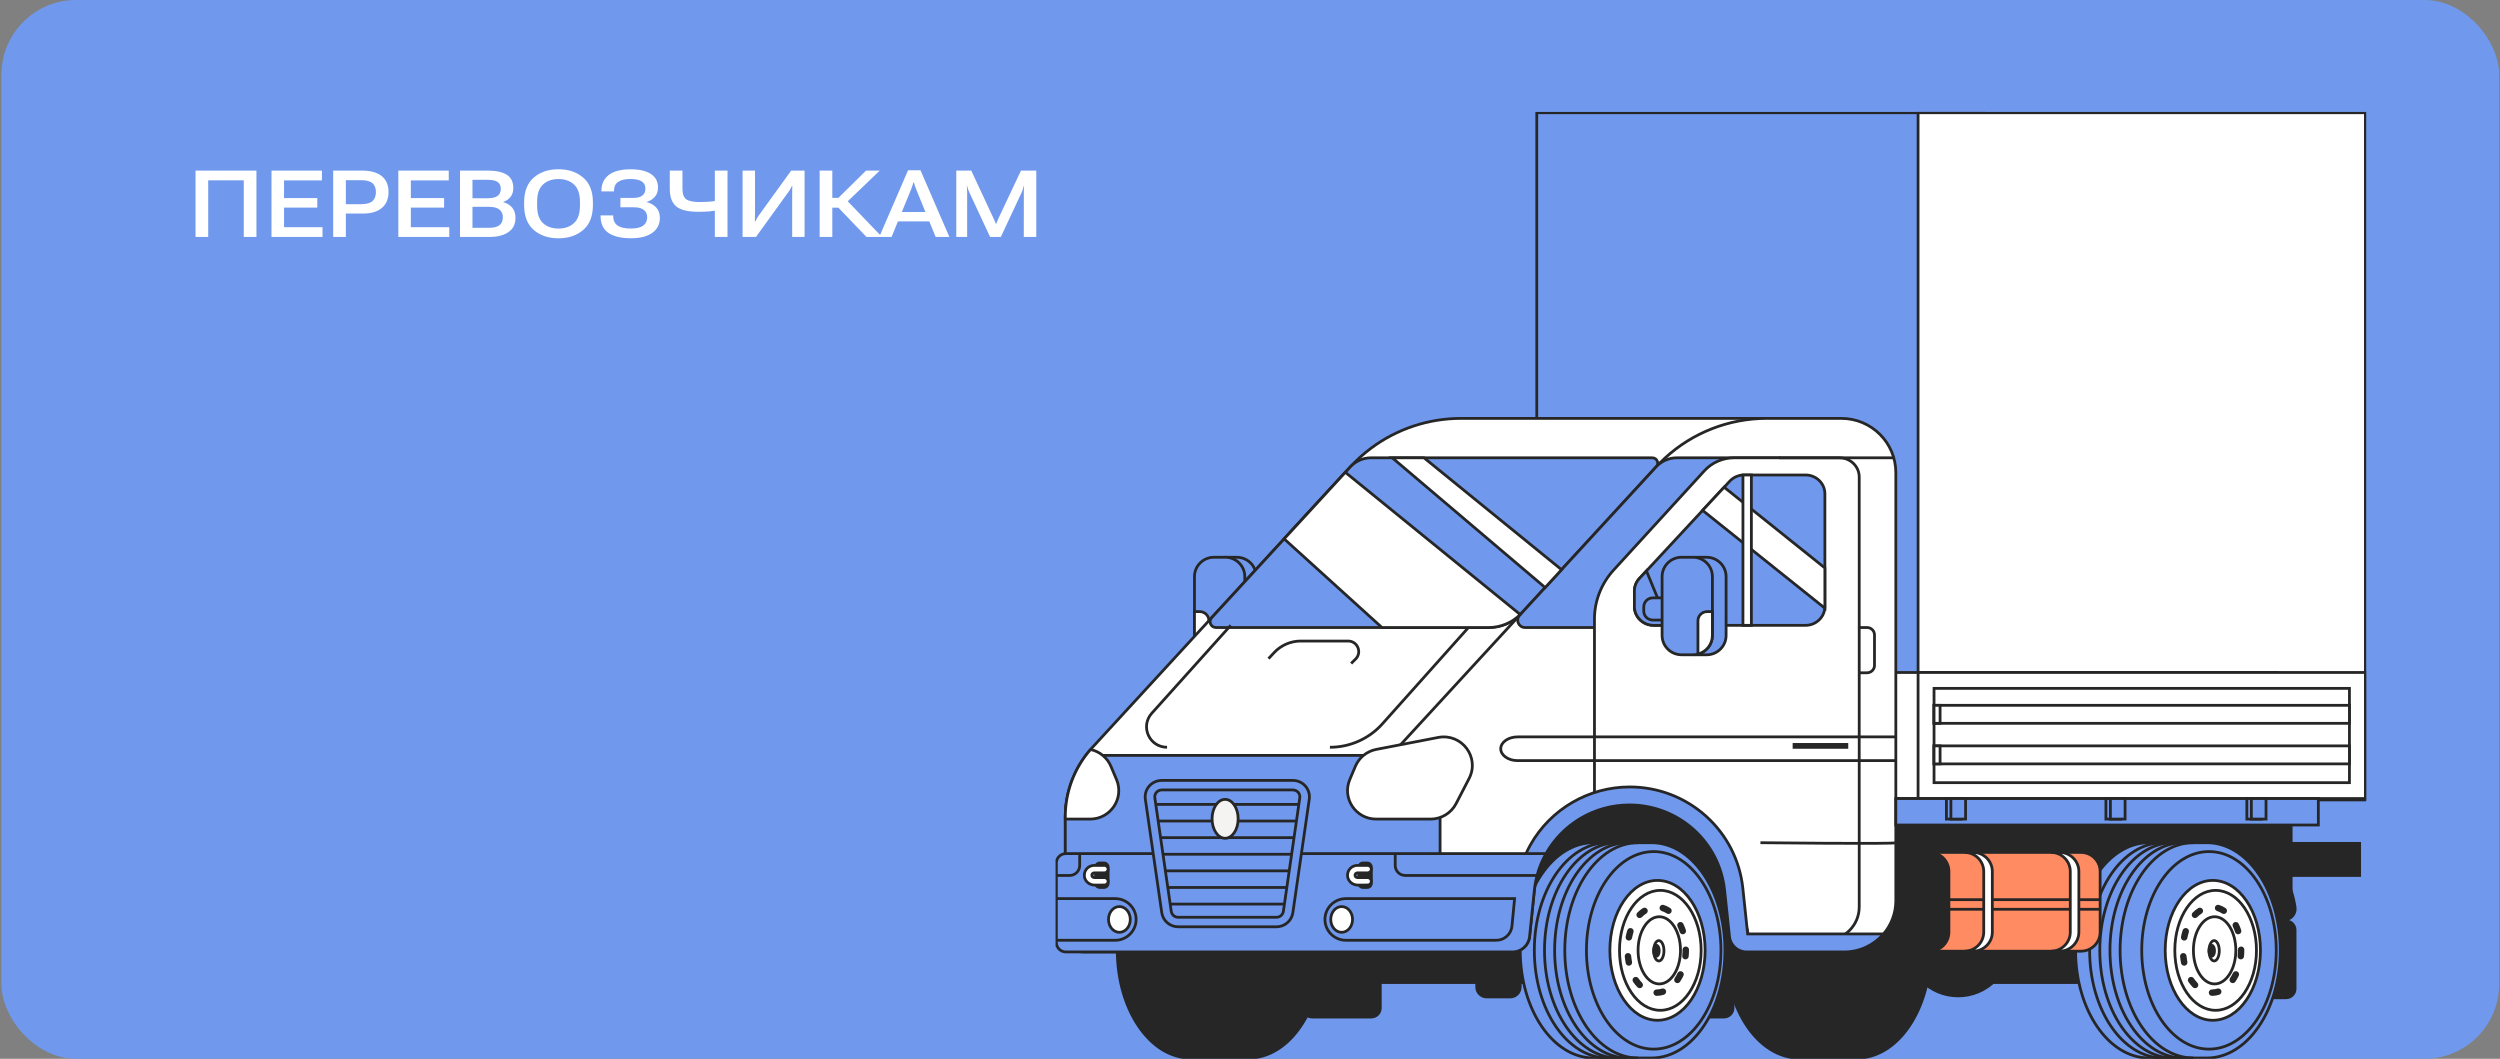 <svg width="536" height="227" viewBox="0 0 536 227" fill="none" xmlns="http://www.w3.org/2000/svg">
<rect x="0" y="0" width="536" height="227" fill="#808080" stroke="none"/>
<rect x="0.312" width="535.5" height="227" rx="16" fill="#7099ED"/>
<g clip-path="url(#clip0_8903_21403)">
<path d="M323.79 205.256H318.75C317.568 205.256 316.609 206.209 316.609 207.384V211.619C316.609 212.794 317.568 213.747 318.75 213.747H323.79C324.972 213.747 325.93 212.794 325.93 211.619V207.384C325.93 206.209 324.972 205.256 323.79 205.256Z" fill="#262626" stroke="#262626" stroke-width="0.6" stroke-miterlimit="10"/>
<path d="M425.395 24.17H329.484V171.505H425.395V24.17Z" fill="#7099ED" stroke="#262626" stroke-width="0.6" stroke-miterlimit="10"/>
<path d="M507.145 24.17H411.234V171.505H507.145V24.17Z" fill="white" stroke="#262626" stroke-width="0.6" stroke-miterlimit="10"/>
<path d="M488.2 144.182H392.289V171.207H488.2V144.182Z" fill="white" stroke="#262626" stroke-width="0.6" stroke-miterlimit="10"/>
<path d="M460.228 202.93H266.883V210.655H460.228V202.93Z" fill="#262626" stroke="#262626" stroke-width="0.6" stroke-miterlimit="10"/>
<path d="M419.832 213.518C425.962 213.518 430.931 208.577 430.931 202.483C430.931 196.389 425.962 191.449 419.832 191.449C413.703 191.449 408.734 196.389 408.734 202.483C408.734 208.577 413.703 213.518 419.832 213.518Z" fill="#262626" stroke="#262626" stroke-width="0.6" stroke-miterlimit="10"/>
<path d="M398.183 180.678H385.722C377.045 180.678 370.008 191.011 370.008 203.754C370.008 216.497 377.045 226.83 385.722 226.83H398.183C406.86 226.83 413.897 216.497 413.897 203.754C413.897 191.011 406.86 180.678 398.183 180.678Z" fill="#262626" stroke="#262626" stroke-width="0.6" stroke-miterlimit="10"/>
<path d="M267.722 180.678H255.261C246.584 180.678 239.547 191.011 239.547 203.754C239.547 216.497 246.584 226.83 255.261 226.83H267.722C276.399 226.83 283.436 216.497 283.436 203.754C283.436 191.011 276.399 180.678 267.722 180.678Z" fill="#262626" stroke="#262626" stroke-width="0.6" stroke-miterlimit="10"/>
<path d="M480.357 178.52C482.511 179.708 488.661 183.48 491.195 190.912C491.63 192.189 491.904 193.414 492.068 194.552C492.27 195.947 491.178 197.197 489.76 197.197H476.902C476.429 191.031 475.957 184.866 475.484 178.7C477.111 178.639 478.734 178.581 480.361 178.52H480.357Z" fill="#262626" stroke="#262626" stroke-width="0.6" stroke-miterlimit="10"/>
<path d="M369.622 201.596H356.931C355.865 201.596 355 202.455 355 203.516V216.133C355 217.194 355.865 218.053 356.931 218.053H369.622C370.688 218.053 371.553 217.194 371.553 216.133V203.516C371.553 202.455 370.688 201.596 369.622 201.596Z" fill="#262626" stroke="#262626" stroke-width="0.6" stroke-miterlimit="10"/>
<path d="M293.997 201.596H281.306C280.24 201.596 279.375 202.455 279.375 203.516V216.133C279.375 217.194 280.24 218.053 281.306 218.053H293.997C295.063 218.053 295.928 217.194 295.928 216.133V203.516C295.928 202.455 295.063 201.596 293.997 201.596Z" fill="#262626" stroke="#262626" stroke-width="0.6" stroke-miterlimit="10"/>
<path d="M490.13 197.465H477.439C476.372 197.465 475.508 198.325 475.508 199.385V212.002C475.508 213.063 476.372 213.922 477.439 213.922H490.13C491.196 213.922 492.061 213.063 492.061 212.002V199.385C492.061 198.325 491.196 197.465 490.13 197.465Z" fill="#262626" stroke="#262626" stroke-width="0.6" stroke-miterlimit="10"/>
<path d="M491.225 175.611H359.914V191.851H491.225V175.611Z" fill="#262626" stroke="#262626" stroke-width="0.6" stroke-miterlimit="10"/>
<path d="M505.905 180.82H374.594V187.704H505.905V180.82Z" fill="#262626" stroke="#262626" stroke-width="0.6" stroke-miterlimit="10"/>
<path d="M473.175 180.678H460.714C452.037 180.678 445 191.011 445 203.754C445 216.497 452.037 226.83 460.714 226.83H473.175C481.852 226.83 488.889 216.497 488.889 203.754C488.889 191.011 481.852 180.678 473.175 180.678Z" fill="#7099ED" stroke="#262626" stroke-width="0.6" stroke-miterlimit="10"/>
<path d="M465.909 180.678C457.232 180.678 450.195 191.011 450.195 203.754C450.195 216.497 457.232 226.83 465.909 226.83" stroke="#262626" stroke-width="0.6" stroke-miterlimit="10"/>
<path d="M463.73 180.678C455.053 180.678 448.016 191.011 448.016 203.754C448.016 216.497 455.053 226.83 463.73 226.83" stroke="#262626" stroke-width="0.6" stroke-miterlimit="10"/>
<path d="M468.089 180.678C459.412 180.678 452.375 191.011 452.375 203.754C452.375 216.497 459.412 226.83 468.089 226.83" stroke="#262626" stroke-width="0.6" stroke-miterlimit="10"/>
<path d="M470.261 180.678C461.584 180.678 454.547 191.011 454.547 203.754C454.547 216.497 461.584 226.83 470.261 226.83" stroke="#262626" stroke-width="0.6" stroke-miterlimit="10"/>
<path d="M473.607 224.931C481.571 224.931 488.027 215.45 488.027 203.754C488.027 192.059 481.571 182.578 473.607 182.578C465.643 182.578 459.188 192.059 459.188 203.754C459.188 215.45 465.643 224.931 473.607 224.931Z" stroke="#262626" stroke-width="0.6" stroke-miterlimit="10"/>
<path d="M474.43 218.747C480.069 218.747 484.641 212.034 484.641 203.753C484.641 195.473 480.069 188.76 474.43 188.76C468.79 188.76 464.219 195.473 464.219 203.753C464.219 212.034 468.79 218.747 474.43 218.747Z" fill="white" stroke="#262626" stroke-width="0.6" stroke-miterlimit="10"/>
<path d="M475.034 216.61C479.868 216.61 483.786 210.854 483.786 203.754C483.786 196.654 479.868 190.898 475.034 190.898C470.2 190.898 466.281 196.654 466.281 203.754C466.281 210.854 470.2 216.61 475.034 216.61Z" stroke="#262626" stroke-width="0.6" stroke-miterlimit="10"/>
<path d="M474.251 213.517C473.868 213.517 473.56 213.211 473.56 212.829C473.56 212.448 473.868 212.138 474.251 212.138C474.631 212.138 475.008 212.077 475.378 211.958C475.741 211.839 476.131 212.039 476.251 212.4C476.371 212.761 476.169 213.149 475.806 213.268C475.299 213.432 474.779 213.514 474.255 213.517H474.251ZM470.625 211.869C470.447 211.869 470.265 211.801 470.132 211.665C469.793 211.324 469.478 210.933 469.194 210.507C468.981 210.191 469.07 209.762 469.389 209.554C469.707 209.343 470.139 209.431 470.348 209.748C470.584 210.102 470.841 210.419 471.118 210.698C471.385 210.97 471.382 211.406 471.111 211.672C470.978 211.804 470.8 211.869 470.625 211.869ZM478.696 210.78C478.563 210.78 478.429 210.742 478.313 210.664C477.994 210.453 477.908 210.024 478.121 209.707C478.347 209.37 478.556 209.003 478.741 208.614C478.905 208.271 479.319 208.124 479.665 208.288C480.011 208.451 480.158 208.863 479.994 209.207C479.782 209.656 479.538 210.082 479.275 210.473C479.141 210.671 478.922 210.78 478.696 210.78ZM468.293 207.052C467.968 207.052 467.68 206.824 467.615 206.493C467.526 206.034 467.458 205.561 467.41 205.087C467.372 204.709 467.653 204.372 468.033 204.335C468.416 204.297 468.752 204.577 468.79 204.955C468.831 205.383 468.892 205.812 468.975 206.228C469.046 206.602 468.803 206.963 468.427 207.035C468.382 207.045 468.338 207.048 468.293 207.048V207.052ZM480.425 205.693C480.401 205.693 480.377 205.693 480.357 205.69C479.977 205.652 479.699 205.315 479.737 204.937C479.778 204.515 479.802 204.083 479.802 203.654V203.62C479.802 203.239 480.114 202.932 480.494 202.932C480.874 202.932 481.186 203.242 481.186 203.62V203.654C481.186 204.131 481.162 204.607 481.114 205.074C481.079 205.428 480.778 205.693 480.425 205.693ZM468.29 201.662C468.245 201.662 468.201 201.659 468.156 201.649C467.779 201.577 467.536 201.216 467.608 200.842C467.701 200.365 467.817 199.899 467.958 199.456C468.071 199.092 468.457 198.888 468.824 199C469.19 199.112 469.396 199.497 469.283 199.861C469.159 200.26 469.053 200.678 468.971 201.104C468.906 201.434 468.618 201.662 468.293 201.662H468.29ZM479.857 200.307C479.566 200.307 479.295 200.123 479.199 199.834C479.062 199.425 478.902 199.031 478.723 198.659C478.559 198.316 478.703 197.904 479.049 197.74C479.395 197.577 479.809 197.72 479.973 198.064C480.175 198.486 480.36 198.935 480.514 199.402C480.634 199.763 480.439 200.154 480.076 200.273C480.004 200.297 479.929 200.307 479.857 200.307ZM470.601 196.835C470.426 196.835 470.252 196.77 470.118 196.641C469.844 196.375 469.837 195.939 470.105 195.667C470.468 195.296 470.861 194.976 471.279 194.71C471.601 194.506 472.029 194.601 472.234 194.921C472.44 195.241 472.344 195.667 472.022 195.871C471.693 196.079 471.382 196.331 471.094 196.627C470.957 196.767 470.779 196.835 470.598 196.835H470.601ZM476.782 195.949C476.652 195.949 476.518 195.912 476.402 195.837C476.063 195.616 475.707 195.446 475.351 195.333C474.984 195.217 474.782 194.833 474.899 194.468C475.015 194.104 475.402 193.903 475.768 194.019C476.248 194.169 476.717 194.394 477.162 194.686C477.48 194.894 477.569 195.323 477.361 195.64C477.227 195.841 477.008 195.949 476.782 195.949Z" fill="#262626"/>
<path d="M474.813 210.957C477.325 210.957 479.361 207.732 479.361 203.753C479.361 199.774 477.325 196.549 474.813 196.549C472.302 196.549 470.266 199.774 470.266 203.753C470.266 207.732 472.302 210.957 474.813 210.957Z" stroke="#262626" stroke-width="0.6" stroke-miterlimit="10"/>
<path d="M474.712 206.034C475.321 206.034 475.815 205.055 475.815 203.848C475.815 202.641 475.321 201.662 474.712 201.662C474.103 201.662 473.609 202.641 473.609 203.848C473.609 205.055 474.103 206.034 474.712 206.034Z" fill="white" stroke="#262626" stroke-width="0.6" stroke-miterlimit="10"/>
<path d="M474.202 205.02C474.529 205.02 474.794 204.496 474.794 203.849C474.794 203.202 474.529 202.678 474.202 202.678C473.875 202.678 473.609 203.202 473.609 203.849C473.609 204.496 473.875 205.02 474.202 205.02Z" fill="#262626" stroke="#262626" stroke-width="0.6" stroke-miterlimit="10"/>
<path d="M262.728 140.389H265.166C267.473 140.389 269.344 138.529 269.344 136.235V123.631C269.344 121.338 267.473 119.478 265.166 119.478H262.728C260.421 119.478 258.55 121.338 258.55 123.631V136.235C258.55 138.529 260.421 140.389 262.728 140.389Z" fill="#7099ED" stroke="#262626" stroke-width="0.6" stroke-miterlimit="10"/>
<path d="M256.094 123.628V136.235C256.094 138.155 257.409 139.773 259.193 140.246C259.535 140.338 259.895 140.385 260.268 140.385H262.706C265.014 140.385 266.884 138.527 266.884 136.235V123.628C266.884 121.337 265.014 119.475 262.706 119.475H260.268C257.963 119.475 256.094 121.337 256.094 123.628Z" fill="#7099ED" stroke="#262626" stroke-width="0.6" stroke-miterlimit="10"/>
<path d="M256.094 131.131V136.234C256.094 138.154 257.409 139.772 259.193 140.245V133.082C259.193 132.009 258.309 131.131 257.227 131.131H256.094Z" fill="white" stroke="#262626" stroke-width="0.6" stroke-miterlimit="10"/>
<path d="M446.161 182.758H403.875C401.605 182.758 399.766 184.587 399.766 186.843V199.845C399.766 202.102 401.605 203.931 403.875 203.931H446.161C448.431 203.931 450.27 202.102 450.27 199.845V186.843C450.27 184.587 448.431 182.758 446.161 182.758Z" fill="#FF8B63" stroke="#262626" stroke-width="0.6" stroke-miterlimit="10"/>
<path d="M413.737 182.758H390.031C387.762 182.758 385.922 184.587 385.922 186.843V199.845C385.922 202.102 387.762 203.931 390.031 203.931H413.737C416.007 203.931 417.846 202.102 417.846 199.845V186.843C417.846 184.587 416.007 182.758 413.737 182.758Z" fill="#262626" stroke="#262626" stroke-width="0.6" stroke-miterlimit="10"/>
<path d="M394.661 204.098H232.371C230.179 204.098 228.398 202.328 228.398 200.145V175.108C228.398 172.235 228.963 169.416 230.035 166.801C230.741 165.085 231.665 163.455 232.792 161.953C233.114 161.521 233.453 161.102 233.809 160.693C233.936 160.547 234.066 160.404 234.196 160.261L257.84 134.543L261.248 130.839L289.508 100.103C290.135 99.422 290.785 98.771 291.463 98.155C292.268 97.416 293.107 96.725 293.977 96.078C299.493 91.972 306.239 89.705 313.235 89.705H384.638L394.661 204.098Z" fill="white" stroke="#262626" stroke-width="0.6" stroke-miterlimit="10"/>
<path d="M377.435 168.646H316.609V204.102H377.435V168.646Z" fill="#262626" stroke="#262626" stroke-width="0.6" stroke-miterlimit="10"/>
<path d="M354.112 180.678H341.652C332.974 180.678 325.938 191.011 325.938 203.754C325.938 216.497 332.974 226.83 341.652 226.83H354.112C362.79 226.83 369.827 216.497 369.827 203.754C369.827 191.011 362.79 180.678 354.112 180.678Z" fill="#7099ED" stroke="#262626" stroke-width="0.6" stroke-miterlimit="10"/>
<path d="M346.855 180.678C338.178 180.678 331.141 191.011 331.141 203.754C331.141 216.497 338.178 226.83 346.855 226.83" stroke="#262626" stroke-width="0.6" stroke-miterlimit="10"/>
<path d="M344.675 180.678C335.998 180.678 328.961 191.011 328.961 203.754C328.961 216.497 335.998 226.83 344.675 226.83" stroke="#262626" stroke-width="0.6" stroke-miterlimit="10"/>
<path d="M349.027 180.678C340.349 180.678 333.312 191.011 333.312 203.754C333.312 216.497 340.349 226.83 349.027 226.83" stroke="#262626" stroke-width="0.6" stroke-miterlimit="10"/>
<path d="M351.206 180.678C342.529 180.678 335.492 191.011 335.492 203.754C335.492 216.497 342.529 226.83 351.206 226.83" stroke="#262626" stroke-width="0.6" stroke-miterlimit="10"/>
<path d="M354.552 224.931C362.516 224.931 368.972 215.45 368.972 203.754C368.972 192.059 362.516 182.578 354.552 182.578C346.589 182.578 340.133 192.059 340.133 203.754C340.133 215.45 346.589 224.931 354.552 224.931Z" stroke="#262626" stroke-width="0.6" stroke-miterlimit="10"/>
<path d="M355.367 218.747C361.007 218.747 365.579 212.034 365.579 203.753C365.579 195.473 361.007 188.76 355.367 188.76C349.728 188.76 345.156 195.473 345.156 203.753C345.156 212.034 349.728 218.747 355.367 218.747Z" fill="white" stroke="#262626" stroke-width="0.6" stroke-miterlimit="10"/>
<path d="M355.971 216.61C360.805 216.61 364.724 210.854 364.724 203.754C364.724 196.654 360.805 190.898 355.971 190.898C351.137 190.898 347.219 196.654 347.219 203.754C347.219 210.854 351.137 216.61 355.971 216.61Z" stroke="#262626" stroke-width="0.6" stroke-miterlimit="10"/>
<path d="M355.189 213.517C354.805 213.517 354.497 213.211 354.497 212.829C354.497 212.448 354.805 212.138 355.189 212.138C355.569 212.138 355.946 212.077 356.315 211.958C356.678 211.839 357.069 212.039 357.189 212.4C357.308 212.761 357.106 213.149 356.743 213.268C356.237 213.432 355.716 213.514 355.192 213.517H355.189ZM351.563 211.869C351.384 211.869 351.203 211.801 351.069 211.665C350.73 211.324 350.415 210.933 350.131 210.507C349.919 210.191 350.008 209.762 350.326 209.554C350.645 209.343 351.076 209.431 351.285 209.748C351.521 210.102 351.778 210.419 352.056 210.698C352.323 210.97 352.319 211.406 352.049 211.672C351.915 211.804 351.737 211.869 351.563 211.869ZM359.634 210.78C359.5 210.78 359.366 210.742 359.25 210.664C358.932 210.453 358.846 210.024 359.058 209.707C359.284 209.37 359.493 209.003 359.678 208.614C359.842 208.271 360.257 208.124 360.603 208.288C360.948 208.451 361.096 208.863 360.931 209.207C360.719 209.656 360.476 210.082 360.212 210.473C360.079 210.671 359.86 210.78 359.634 210.78ZM349.231 207.052C348.905 207.052 348.618 206.824 348.553 206.493C348.464 206.034 348.395 205.561 348.347 205.087C348.309 204.709 348.59 204.372 348.97 204.335C349.354 204.297 349.689 204.577 349.727 204.955C349.768 205.383 349.83 205.812 349.912 206.228C349.984 206.602 349.741 206.963 349.364 207.035C349.32 207.045 349.275 207.048 349.231 207.048V207.052ZM361.363 205.693C361.339 205.693 361.315 205.693 361.294 205.69C360.914 205.652 360.637 205.315 360.675 204.937C360.716 204.515 360.74 204.083 360.74 203.654V203.62C360.74 203.239 361.051 202.932 361.431 202.932C361.811 202.932 362.123 203.242 362.123 203.62V203.654C362.123 204.131 362.099 204.607 362.051 205.074C362.017 205.428 361.716 205.693 361.363 205.693ZM349.227 201.662C349.183 201.662 349.138 201.659 349.094 201.649C348.717 201.577 348.474 201.216 348.546 200.842C348.638 200.365 348.755 199.899 348.895 199.456C349.008 199.092 349.395 198.888 349.761 199C350.128 199.112 350.333 199.497 350.22 199.861C350.097 200.26 349.991 200.678 349.909 201.104C349.844 201.434 349.556 201.662 349.231 201.662H349.227ZM360.794 200.307C360.503 200.307 360.233 200.123 360.137 199.834C360 199.425 359.839 199.031 359.661 198.659C359.497 198.316 359.64 197.904 359.986 197.74C360.332 197.577 360.746 197.72 360.911 198.064C361.113 198.486 361.298 198.935 361.452 199.402C361.572 199.763 361.377 200.154 361.014 200.273C360.942 200.297 360.866 200.307 360.794 200.307ZM351.539 196.835C351.364 196.835 351.189 196.77 351.056 196.641C350.782 196.375 350.775 195.939 351.042 195.667C351.405 195.296 351.799 194.976 352.217 194.71C352.538 194.506 352.966 194.601 353.172 194.921C353.377 195.241 353.282 195.667 352.96 195.871C352.631 196.079 352.319 196.331 352.032 196.627C351.895 196.767 351.717 196.835 351.535 196.835H351.539ZM357.719 195.949C357.589 195.949 357.456 195.912 357.339 195.837C357 195.616 356.644 195.446 356.288 195.333C355.922 195.217 355.72 194.833 355.836 194.468C355.952 194.104 356.339 193.903 356.706 194.019C357.185 194.169 357.654 194.394 358.099 194.686C358.418 194.894 358.507 195.323 358.298 195.64C358.165 195.841 357.945 195.949 357.719 195.949Z" fill="#262626"/>
<path d="M355.751 210.957C358.262 210.957 360.298 207.732 360.298 203.753C360.298 199.774 358.262 196.549 355.751 196.549C353.239 196.549 351.203 199.774 351.203 203.753C351.203 207.732 353.239 210.957 355.751 210.957Z" stroke="#262626" stroke-width="0.6" stroke-miterlimit="10"/>
<path d="M355.649 206.034C356.258 206.034 356.752 205.055 356.752 203.848C356.752 202.641 356.258 201.662 355.649 201.662C355.041 201.662 354.547 202.641 354.547 203.848C354.547 205.055 355.041 206.034 355.649 206.034Z" fill="white" stroke="#262626" stroke-width="0.6" stroke-miterlimit="10"/>
<path d="M355.139 205.02C355.466 205.02 355.732 204.496 355.732 203.849C355.732 203.202 355.466 202.678 355.139 202.678C354.812 202.678 354.547 203.202 354.547 203.849C354.547 204.496 354.812 205.02 355.139 205.02Z" fill="#262626" stroke="#262626" stroke-width="0.6" stroke-miterlimit="10"/>
<path d="M507.145 144.182H411.234V171.207H507.145V144.182Z" fill="white" stroke="#262626" stroke-width="0.6" stroke-miterlimit="10"/>
<path d="M503.719 167.804V147.588H414.657V167.804H503.719Z" fill="white" stroke="#262626" stroke-width="0.6" stroke-miterlimit="10"/>
<path d="M406.466 101.335V193.108C406.466 195.828 405.473 198.317 403.826 200.237C401.799 202.6 398.782 204.098 395.413 204.098H374.463C372.58 204.098 371.001 202.685 370.806 200.823L369.751 190.841C369.203 185.652 366.731 181.087 363.084 177.822C359.434 174.553 354.609 172.582 349.359 172.582C341.727 172.582 334.991 176.753 331.461 183.017C330.132 185.38 329.256 188.046 328.964 190.895L327.944 200.813C327.752 202.678 326.174 204.098 324.287 204.098H297.91C295.715 204.098 293.938 202.331 293.938 200.149V175.108C293.938 169.613 296.006 164.316 299.735 160.261L323.393 134.543L355.081 100.096C355.705 99.418 356.355 98.771 357.03 98.155C362.937 92.745 370.703 89.705 378.801 89.705H394.769C401.231 89.705 406.466 94.911 406.466 101.335Z" fill="white" stroke="#262626" stroke-width="0.6" stroke-miterlimit="10"/>
<path d="M308.753 161.953V196.969H228.398V175.108C228.398 172.235 229.073 169.416 230.357 166.801C231.199 165.085 232.306 163.455 233.655 161.953H308.753Z" fill="#7099ED" stroke="#262626" stroke-width="0.6" stroke-miterlimit="10"/>
<path d="M355.106 100.064L355.079 100.095L334.797 122.143L331.277 125.97L326.24 131.444C326.14 131.55 326.041 131.655 325.935 131.757C324.147 133.538 321.713 134.542 319.169 134.542H260.709C259.613 134.542 259.038 133.245 259.778 132.438L261.25 130.838L275.321 115.535L288.439 101.266L289.511 100.102L289.528 100.081C290.661 98.852 292.257 98.154 293.932 98.154H354.261C355.257 98.154 355.781 99.332 355.106 100.064Z" fill="#7099ED" stroke="#262626" stroke-width="0.6" stroke-miterlimit="10"/>
<path d="M381.453 98.154V134.542H326.976C325.599 134.542 324.88 132.918 325.808 131.907L355.072 100.095C356.209 98.859 357.818 98.154 359.507 98.154H381.449H381.453Z" fill="#7099ED" stroke="#262626" stroke-width="0.6" stroke-miterlimit="10"/>
<path d="M331.456 183.016C330.127 185.378 329.251 188.044 328.959 190.894L327.939 200.811C327.747 202.677 326.169 204.097 324.282 204.097H228.515C227.395 204.097 226.484 203.191 226.484 202.074V185.038C226.484 183.921 227.395 183.016 228.515 183.016H331.456Z" fill="#7099ED" stroke="#262626" stroke-width="0.6" stroke-miterlimit="10"/>
<path d="M306.727 175.613H295.053C290.667 175.613 287.695 171.17 289.39 167.145L290.588 164.303C291.382 162.42 293.067 161.058 295.081 160.67L308.35 158.11C313.383 157.139 317.325 162.365 314.979 166.897L312.185 172.3C311.134 174.332 309.024 175.613 306.723 175.613H306.727Z" fill="white" stroke="#262626" stroke-width="0.6" stroke-miterlimit="10"/>
<path d="M233.72 175.612H228.398V175.108C228.398 169.807 230.323 164.687 233.809 160.693C235.771 161.109 237.408 162.457 238.182 164.299L239.384 167.145C241.079 171.166 238.106 175.612 233.72 175.612Z" fill="white" stroke="#262626" stroke-width="0.6" stroke-miterlimit="10"/>
<path d="M273.674 198.707H252.594C250.83 198.707 249.334 197.417 249.081 195.681L245.56 171.355C245.252 169.227 246.913 167.324 249.074 167.324H277.194C279.355 167.324 281.012 169.227 280.707 171.355L277.187 195.681C276.937 197.417 275.441 198.707 273.674 198.707Z" fill="#7099ED" stroke="#262626" stroke-width="0.6" stroke-miterlimit="10"/>
<path d="M252.594 196.665C251.858 196.665 251.221 196.117 251.115 195.392L247.595 171.066C247.509 170.48 247.776 170.072 247.944 169.881C248.112 169.691 248.478 169.367 249.074 169.367H277.194C277.787 169.367 278.156 169.687 278.324 169.881C278.492 170.072 278.759 170.48 278.673 171.066L275.153 195.392C275.047 196.117 274.414 196.665 273.674 196.665H252.594Z" fill="#7099ED" stroke="#262626" stroke-width="0.6" stroke-miterlimit="10"/>
<path d="M247.758 172.465H278.374" stroke="#262626" stroke-width="0.6" stroke-miterlimit="10"/>
<path d="M248.281 176.029H277.877" stroke="#262626" stroke-width="0.6" stroke-miterlimit="10"/>
<path d="M248.797 179.59H277.376" stroke="#262626" stroke-width="0.6" stroke-miterlimit="10"/>
<path d="M249.312 183.152H276.871" stroke="#262626" stroke-width="0.6" stroke-miterlimit="10"/>
<path d="M249.836 186.713H276.374" stroke="#262626" stroke-width="0.6" stroke-miterlimit="10"/>
<path d="M250.352 190.273H275.873" stroke="#262626" stroke-width="0.6" stroke-miterlimit="10"/>
<path d="M250.875 193.836H275.376" stroke="#262626" stroke-width="0.6" stroke-miterlimit="10"/>
<path d="M262.663 179.727C264.207 179.727 265.459 177.86 265.459 175.556C265.459 173.252 264.207 171.385 262.663 171.385C261.119 171.385 259.867 173.252 259.867 175.556C259.867 177.86 261.119 179.727 262.663 179.727Z" fill="#F4F3F1" stroke="#262626" stroke-width="0.6" stroke-miterlimit="10"/>
<path d="M365.417 100.939L345.978 122.197C343.321 125.105 341.852 128.853 341.852 132.738V171.424H357.059L365.832 177.62L371.944 187.129L375.091 201.598H391.435C395.4 201.598 398.616 198.401 398.616 194.459V102.264C398.616 99.996 396.719 98.154 394.38 98.154H371.797C369.359 98.154 367.034 99.169 365.414 100.939H365.417Z" fill="white" stroke="#262626" stroke-width="0.6" stroke-miterlimit="10"/>
<path d="M403.824 200.237C401.797 202.599 398.78 204.097 395.411 204.097H374.461C372.578 204.097 370.999 202.685 370.804 200.822L369.749 190.84C369.202 185.652 366.729 181.086 363.082 177.821C359.432 174.553 354.607 172.581 349.358 172.581C341.725 172.581 334.99 176.752 331.459 183.016H327.172C327.46 182.376 327.778 181.75 328.124 181.134C332.438 173.477 340.595 168.721 349.409 168.721C355.45 168.721 361.247 170.934 365.733 174.951C370.215 178.965 373.033 184.467 373.663 190.438L374.697 200.237H403.824Z" fill="#7099ED" stroke="#262626" stroke-width="0.6" stroke-miterlimit="10"/>
<path d="M391.255 105.865V130.041C391.255 132.264 389.396 134.072 387.098 134.072H354.571C352.273 134.072 350.414 132.264 350.414 130.041V126.728C350.414 125.731 350.794 124.77 351.479 124.032L352.996 122.397L370.85 103.169C371.641 102.321 372.761 101.834 373.939 101.834H387.098C389.396 101.834 391.255 103.642 391.255 105.865Z" fill="#7099ED" stroke="#262626" stroke-width="0.6" stroke-miterlimit="10"/>
<path d="M398.617 134.543H400.299C401.179 134.543 401.891 135.251 401.891 136.126V142.659C401.891 143.534 401.179 144.243 400.299 144.243H398.617" stroke="#262626" stroke-width="0.6" stroke-miterlimit="10"/>
<path d="M406.461 163.077H325.377C323.378 163.077 321.758 161.94 321.758 160.533C321.758 159.131 323.378 157.99 325.377 157.99H406.461" stroke="#262626" stroke-width="0.6" stroke-miterlimit="10"/>
<path d="M377.438 180.678C377.438 180.678 406.465 181.001 406.465 180.678" stroke="#262626" stroke-width="0.6" stroke-miterlimit="10"/>
<path d="M285.141 160.213C289.438 160.213 293.534 158.385 296.389 155.188L315.682 133.59" stroke="#262626" stroke-width="0.6" stroke-miterlimit="10"/>
<path d="M263.878 134.062L246.938 152.927C244.408 155.746 246.421 160.213 250.219 160.213" stroke="#262626" stroke-width="0.6" stroke-miterlimit="10"/>
<path d="M396.264 159.305H384.344V160.534H396.264V159.305Z" fill="#262626"/>
<path d="M357.793 134.073H354.571C352.273 134.073 350.414 132.265 350.414 130.042V126.729C350.414 125.731 350.794 124.771 351.479 124.033L352.996 122.398L357.793 134.073Z" fill="#7099ED" stroke="#262626" stroke-width="0.6" stroke-miterlimit="10"/>
<path d="M357.976 128.186H354.363C353.291 128.186 352.422 129.05 352.422 130.116V131.015C352.422 132.081 353.291 132.945 354.363 132.945H357.976C359.048 132.945 359.918 132.081 359.918 131.015V130.116C359.918 129.05 359.048 128.186 357.976 128.186Z" fill="#7099ED" stroke="#262626" stroke-width="0.6" stroke-miterlimit="10"/>
<path d="M381.453 98.154H406.286" stroke="#262626" stroke-width="0.6" stroke-miterlimit="10"/>
<path d="M450.271 192.887H415.727" stroke="#262626" stroke-width="0.6" stroke-miterlimit="10"/>
<path d="M450.271 194.949H415.727" stroke="#262626" stroke-width="0.6" stroke-miterlimit="10"/>
<path d="M423.045 182.758H421.203C423.463 182.758 425.312 184.596 425.312 186.843V199.845C425.312 202.092 423.463 203.931 421.203 203.931H423.045C425.305 203.931 427.155 202.092 427.155 199.845V186.843C427.155 184.596 425.305 182.758 423.045 182.758Z" fill="white" stroke="#262626" stroke-width="0.6" stroke-miterlimit="10"/>
<path d="M441.6 182.758H439.758C442.018 182.758 443.867 184.596 443.867 186.843V199.845C443.867 202.092 442.018 203.931 439.758 203.931H441.6C443.86 203.931 445.709 202.092 445.709 199.845V186.843C445.709 184.596 443.86 182.758 441.6 182.758Z" fill="white" stroke="#262626" stroke-width="0.6" stroke-miterlimit="10"/>
<path d="M365.897 119.479H363.459C361.152 119.479 359.281 121.338 359.281 123.632V136.236C359.281 138.53 361.152 140.389 363.459 140.389H365.897C368.204 140.389 370.075 138.53 370.075 136.236V123.632C370.075 121.338 368.204 119.479 365.897 119.479Z" fill="#7099ED" stroke="#262626" stroke-width="0.6" stroke-miterlimit="10"/>
<path d="M367.141 123.628V136.235C367.141 138.155 365.827 139.773 364.042 140.246C363.7 140.338 363.341 140.385 362.967 140.385H360.529C358.221 140.385 356.352 138.527 356.352 136.235V123.628C356.352 121.337 358.221 119.475 360.529 119.475H362.967C365.272 119.475 367.141 121.337 367.141 123.628Z" fill="#7099ED" stroke="#262626" stroke-width="0.6" stroke-miterlimit="10"/>
<path d="M367.138 131.131V136.234C367.138 138.154 365.823 139.772 364.039 140.245V133.082C364.039 132.009 364.923 131.131 366.005 131.131H367.138Z" fill="white" stroke="#262626" stroke-width="0.6" stroke-miterlimit="10"/>
<path d="M320.796 201.596H288.563C286.08 201.596 284.07 199.597 284.07 197.129C284.07 194.661 286.08 192.662 288.563 192.662H324.73L324.165 198.552C324.001 200.278 322.542 201.599 320.796 201.599V201.596Z" stroke="#262626" stroke-width="0.6" stroke-miterlimit="10"/>
<path d="M287.648 199.889C288.938 199.889 289.983 198.653 289.983 197.128C289.983 195.603 288.938 194.367 287.648 194.367C286.358 194.367 285.312 195.603 285.312 197.128C285.312 198.653 286.358 199.889 287.648 199.889Z" fill="white" stroke="#262626" stroke-width="0.6" stroke-miterlimit="10"/>
<path d="M226.484 201.596H239.089C241.572 201.596 243.582 199.597 243.582 197.129C243.582 194.661 241.572 192.662 239.089 192.662H226.484" stroke="#262626" stroke-width="0.6" stroke-miterlimit="10"/>
<path d="M239.999 199.889C241.289 199.889 242.335 198.653 242.335 197.128C242.335 195.603 241.289 194.367 239.999 194.367C238.71 194.367 237.664 195.603 237.664 197.128C237.664 198.653 238.71 199.889 239.999 199.889Z" fill="white" stroke="#262626" stroke-width="0.6" stroke-miterlimit="10"/>
<path d="M293.118 185.021H292.244C291.747 185.021 291.344 185.422 291.344 185.917V189.379C291.344 189.874 291.747 190.275 292.244 190.275H293.118C293.615 190.275 294.018 189.874 294.018 189.379V185.917C294.018 185.422 293.615 185.021 293.118 185.021Z" fill="#262626" stroke="#262626" stroke-width="0.6" stroke-miterlimit="10"/>
<path d="M293.208 189.757H291.102C290.023 189.757 289.061 188.988 288.924 187.926C288.76 186.639 289.766 185.539 291.026 185.539H293.204C293.649 185.539 294.009 185.897 294.009 186.339C294.009 186.782 293.649 187.139 293.204 187.139H291.054C290.8 187.139 290.564 187.313 290.523 187.561C290.472 187.878 290.718 188.154 291.026 188.154H293.204C293.649 188.154 294.009 188.511 294.009 188.954C294.009 189.396 293.649 189.754 293.204 189.754L293.208 189.757Z" fill="white" stroke="#262626" stroke-width="0.6" stroke-miterlimit="10"/>
<path d="M236.68 185.021H235.807C235.309 185.021 234.906 185.422 234.906 185.917V189.379C234.906 189.874 235.309 190.275 235.807 190.275H236.68C237.177 190.275 237.581 189.874 237.581 189.379V185.917C237.581 185.422 237.177 185.021 236.68 185.021Z" fill="#262626" stroke="#262626" stroke-width="0.6" stroke-miterlimit="10"/>
<path d="M236.778 189.757H234.672C233.593 189.757 232.631 188.988 232.494 187.926C232.33 186.639 233.337 185.539 234.597 185.539H236.775C237.22 185.539 237.579 185.897 237.579 186.339C237.579 186.782 237.22 187.139 236.775 187.139H234.624C234.371 187.139 234.134 187.313 234.093 187.561C234.042 187.878 234.289 188.154 234.597 188.154H236.775C237.22 188.154 237.579 188.511 237.579 188.954C237.579 189.396 237.22 189.754 236.775 189.754L236.778 189.757Z" fill="white" stroke="#262626" stroke-width="0.6" stroke-miterlimit="10"/>
<path d="M497.05 171.209H406.461V176.884H497.05V171.209Z" fill="#7099ED" stroke="#262626" stroke-width="0.6" stroke-miterlimit="10"/>
<path d="M503.718 151.221H414.656V155.081H503.718V151.221Z" fill="white" stroke="#262626" stroke-width="0.6" stroke-miterlimit="10"/>
<path d="M415.954 151.221H414.656V155.081H415.954V151.221Z" fill="white" stroke="#262626" stroke-width="0.6" stroke-miterlimit="10"/>
<path d="M503.718 159.916H414.656V163.777H503.718V159.916Z" fill="white" stroke="#262626" stroke-width="0.6" stroke-miterlimit="10"/>
<path d="M415.954 159.916H414.656V163.777H415.954V159.916Z" fill="white" stroke="#262626" stroke-width="0.6" stroke-miterlimit="10"/>
<path d="M299.133 183.016V185.555C299.133 186.74 300.098 187.7 301.29 187.7H329.342" stroke="#262626" stroke-width="0.6" stroke-miterlimit="10"/>
<path d="M231.487 183.016V185.555C231.487 186.74 230.522 187.7 229.33 187.7H226.484" stroke="#262626" stroke-width="0.6" stroke-miterlimit="10"/>
<path d="M325.935 131.757C324.147 133.537 321.712 134.542 319.168 134.542H296.291L275.32 115.534L288.439 101.266L325.935 131.757Z" fill="white" stroke="#262626" stroke-width="0.6" stroke-miterlimit="10"/>
<path d="M334.797 122.143L331.277 125.97L298.5 98.154H305.301L334.797 122.143Z" fill="white" stroke="#262626" stroke-width="0.6" stroke-miterlimit="10"/>
<path d="M369.652 104.457L391.252 121.773V130.403L365.039 109.424L369.652 104.457Z" fill="white" stroke="#262626" stroke-width="0.6" stroke-miterlimit="10"/>
<path d="M420.459 171.209H417.312V175.611H420.459V171.209Z" fill="#7099ED" stroke="#262626" stroke-width="0.6" stroke-miterlimit="10"/>
<path d="M421.42 171.209H418.273V175.611H421.42V171.209Z" fill="#7099ED" stroke="#262626" stroke-width="0.6" stroke-miterlimit="10"/>
<path d="M454.655 171.209H451.508V175.611H454.655V171.209Z" fill="#7099ED" stroke="#262626" stroke-width="0.6" stroke-miterlimit="10"/>
<path d="M455.616 171.209H452.469V175.611H455.616V171.209Z" fill="#7099ED" stroke="#262626" stroke-width="0.6" stroke-miterlimit="10"/>
<path d="M484.873 171.209H481.727V175.611H484.873V171.209Z" fill="#7099ED" stroke="#262626" stroke-width="0.6" stroke-miterlimit="10"/>
<path d="M485.834 171.209H482.688V175.611H485.834V171.209Z" fill="#7099ED" stroke="#262626" stroke-width="0.6" stroke-miterlimit="10"/>
<path d="M271.969 141.212L273.181 139.915C274.653 138.338 276.722 137.439 278.889 137.439H289.032C291.059 137.439 292.073 139.874 290.641 141.3L289.683 142.253" stroke="#262626" stroke-width="0.6" stroke-miterlimit="10"/>
<path d="M375.496 101.838H373.688V134.072H375.496V101.838Z" fill="white" stroke="#262626" stroke-width="0.6" stroke-miterlimit="10"/>
</g>
<path d="M41.924 50.799V36.58H54.98V50.799H52.266V38.67H44.639V50.799H41.924ZM58.213 50.799V36.58H69.023V38.68H60.898V42.469H68.027V44.51H60.898V48.709H69.141V50.799H58.213ZM71.436 50.799V36.58H77.637C79.466 36.58 80.866 36.971 81.836 37.752C82.812 38.533 83.301 39.676 83.301 41.18C83.301 42.651 82.816 43.794 81.846 44.607C80.876 45.421 79.469 45.815 77.627 45.789H74.15V50.799H71.436ZM74.15 43.777H77.393C78.564 43.777 79.391 43.553 79.873 43.103C80.355 42.648 80.596 42.01 80.596 41.19C80.596 40.363 80.355 39.731 79.873 39.295C79.391 38.852 78.564 38.631 77.393 38.631H74.15V43.777ZM85.4 50.799V36.58H96.211V38.68H88.086V42.469H95.215V44.51H88.086V48.709H96.328V50.799H85.4ZM98.623 50.799V36.58H104.658C106.351 36.58 107.673 36.87 108.623 37.449C109.574 38.029 110.049 38.986 110.049 40.32C110.049 41.108 109.844 41.749 109.434 42.244C109.03 42.732 108.516 43.084 107.891 43.299V43.338C108.672 43.546 109.303 43.927 109.785 44.48C110.273 45.034 110.518 45.776 110.518 46.707C110.518 48.068 110.01 49.09 108.994 49.773C107.979 50.457 106.637 50.799 104.971 50.799H98.623ZM101.299 48.846H104.834C105.843 48.846 106.592 48.66 107.08 48.289C107.568 47.911 107.812 47.342 107.812 46.58C107.812 45.864 107.568 45.314 107.08 44.93C106.592 44.539 105.843 44.344 104.834 44.344H101.299V48.846ZM101.299 42.508H104.521C105.518 42.508 106.24 42.335 106.689 41.99C107.145 41.645 107.373 41.15 107.373 40.506C107.373 39.829 107.148 39.334 106.699 39.022C106.25 38.709 105.524 38.553 104.521 38.553H101.299V42.508ZM112.373 43.943V43.406C112.373 41.036 113.063 39.259 114.443 38.074C115.824 36.883 117.588 36.287 119.736 36.287C121.878 36.287 123.643 36.883 125.029 38.074C126.423 39.259 127.119 41.036 127.119 43.406V43.943C127.119 46.333 126.423 48.123 125.029 49.315C123.643 50.499 121.878 51.092 119.736 51.092C117.588 51.092 115.824 50.499 114.443 49.315C113.063 48.123 112.373 46.333 112.373 43.943ZM115.156 44.109C115.156 45.789 115.573 47.026 116.406 47.82C117.246 48.608 118.356 49.002 119.736 49.002C121.117 49.002 122.23 48.608 123.076 47.82C123.923 47.026 124.346 45.789 124.346 44.109V43.26C124.346 41.58 123.923 40.35 123.076 39.568C122.236 38.781 121.123 38.387 119.736 38.387C118.356 38.387 117.246 38.781 116.406 39.568C115.573 40.35 115.156 41.577 115.156 43.25V44.109ZM135.244 49.002C136.449 49.002 137.334 48.794 137.9 48.377C138.467 47.96 138.753 47.371 138.76 46.609C138.76 45.906 138.519 45.369 138.037 44.998C137.562 44.627 136.836 44.441 135.859 44.441H133.018V42.44H135.693C136.611 42.44 137.288 42.267 137.725 41.922C138.161 41.577 138.379 41.075 138.379 40.418C138.379 39.76 138.118 39.256 137.598 38.904C137.077 38.553 136.266 38.377 135.166 38.377C134.007 38.377 133.132 38.582 132.539 38.992C131.947 39.402 131.647 40.034 131.641 40.887V41.033H128.945V40.897C128.952 39.451 129.476 38.325 130.518 37.518C131.566 36.704 133.128 36.297 135.205 36.297C137.087 36.297 138.535 36.632 139.551 37.303C140.566 37.967 141.074 38.927 141.074 40.184C141.074 41.036 140.84 41.717 140.371 42.225C139.909 42.732 139.336 43.09 138.652 43.299V43.338C139.486 43.533 140.163 43.914 140.684 44.48C141.211 45.04 141.475 45.776 141.475 46.688C141.475 48.074 140.931 49.155 139.844 49.93C138.763 50.698 137.243 51.082 135.283 51.082C133.206 51.082 131.602 50.704 130.469 49.949C129.342 49.194 128.773 47.983 128.76 46.316V46.18H131.455L131.465 46.307C131.465 47.238 131.781 47.921 132.412 48.357C133.044 48.787 133.988 49.002 135.244 49.002ZM146.318 40.428C146.318 41.587 146.595 42.358 147.148 42.742C147.702 43.126 148.665 43.318 150.039 43.318C150.924 43.318 151.725 43.283 152.441 43.211C153.164 43.139 153.887 43.029 154.609 42.879V44.93C153.652 45.125 152.816 45.255 152.1 45.32C151.39 45.379 150.609 45.408 149.756 45.408C147.477 45.408 145.882 45.021 144.971 44.246C144.059 43.471 143.604 42.231 143.604 40.525V36.58H146.318V40.428ZM155.977 36.58V50.799H153.262V36.58H155.977ZM172.5 50.799H169.844V41.277C169.844 41.069 169.847 40.841 169.854 40.594C169.86 40.34 169.87 40.112 169.883 39.91H169.766C169.668 40.105 169.57 40.297 169.473 40.486C169.382 40.675 169.251 40.88 169.082 41.102L162.08 50.799H159.209V36.58H161.875V46.092C161.875 46.294 161.868 46.518 161.855 46.766C161.849 47.013 161.842 47.241 161.836 47.449H161.973C162.044 47.286 162.132 47.101 162.236 46.893C162.347 46.684 162.474 46.479 162.617 46.277L169.629 36.58H172.5V50.799ZM185.771 50.799L179.229 43.982L181.201 42.576L189.102 50.799H185.771ZM177.09 42.42H179.756L185.674 36.58H188.613L180.322 44.529H177.09V42.42ZM175.732 50.799V36.58H178.447V50.799H175.732ZM188.506 50.799L194.688 36.512H197.354L203.545 50.799H200.596L196.484 40.721C196.361 40.428 196.257 40.148 196.172 39.881C196.087 39.607 196.009 39.347 195.938 39.1H195.84C195.762 39.347 195.68 39.607 195.596 39.881C195.511 40.154 195.41 40.434 195.293 40.721L191.152 50.799H188.506ZM191.367 47.469L192.129 45.447H199.785L200.547 47.469H191.367ZM205.029 50.799V36.58H208.242L213.018 46.834C213.115 47.042 213.213 47.254 213.311 47.469C213.408 47.677 213.483 47.856 213.535 48.006H213.594C213.646 47.856 213.714 47.677 213.799 47.469C213.883 47.254 213.971 47.042 214.062 46.834L218.896 36.58H222.178V50.799H219.502L219.512 41.15C219.512 40.949 219.518 40.734 219.531 40.506C219.544 40.272 219.557 40.057 219.57 39.861H219.502C219.456 40.057 219.398 40.272 219.326 40.506C219.261 40.734 219.183 40.949 219.092 41.15L214.58 50.799H212.275L207.783 41.15C207.686 40.955 207.601 40.743 207.529 40.516C207.458 40.281 207.399 40.063 207.354 39.861H207.285C207.298 40.063 207.311 40.281 207.324 40.516C207.344 40.743 207.354 40.958 207.354 41.16V50.799H205.029Z" fill="white"/>
<defs>
<clipPath id="clip0_8903_21403">
<rect width="281" height="203" fill="white" transform="translate(226.312 24)"/>
</clipPath>
</defs>
</svg>
